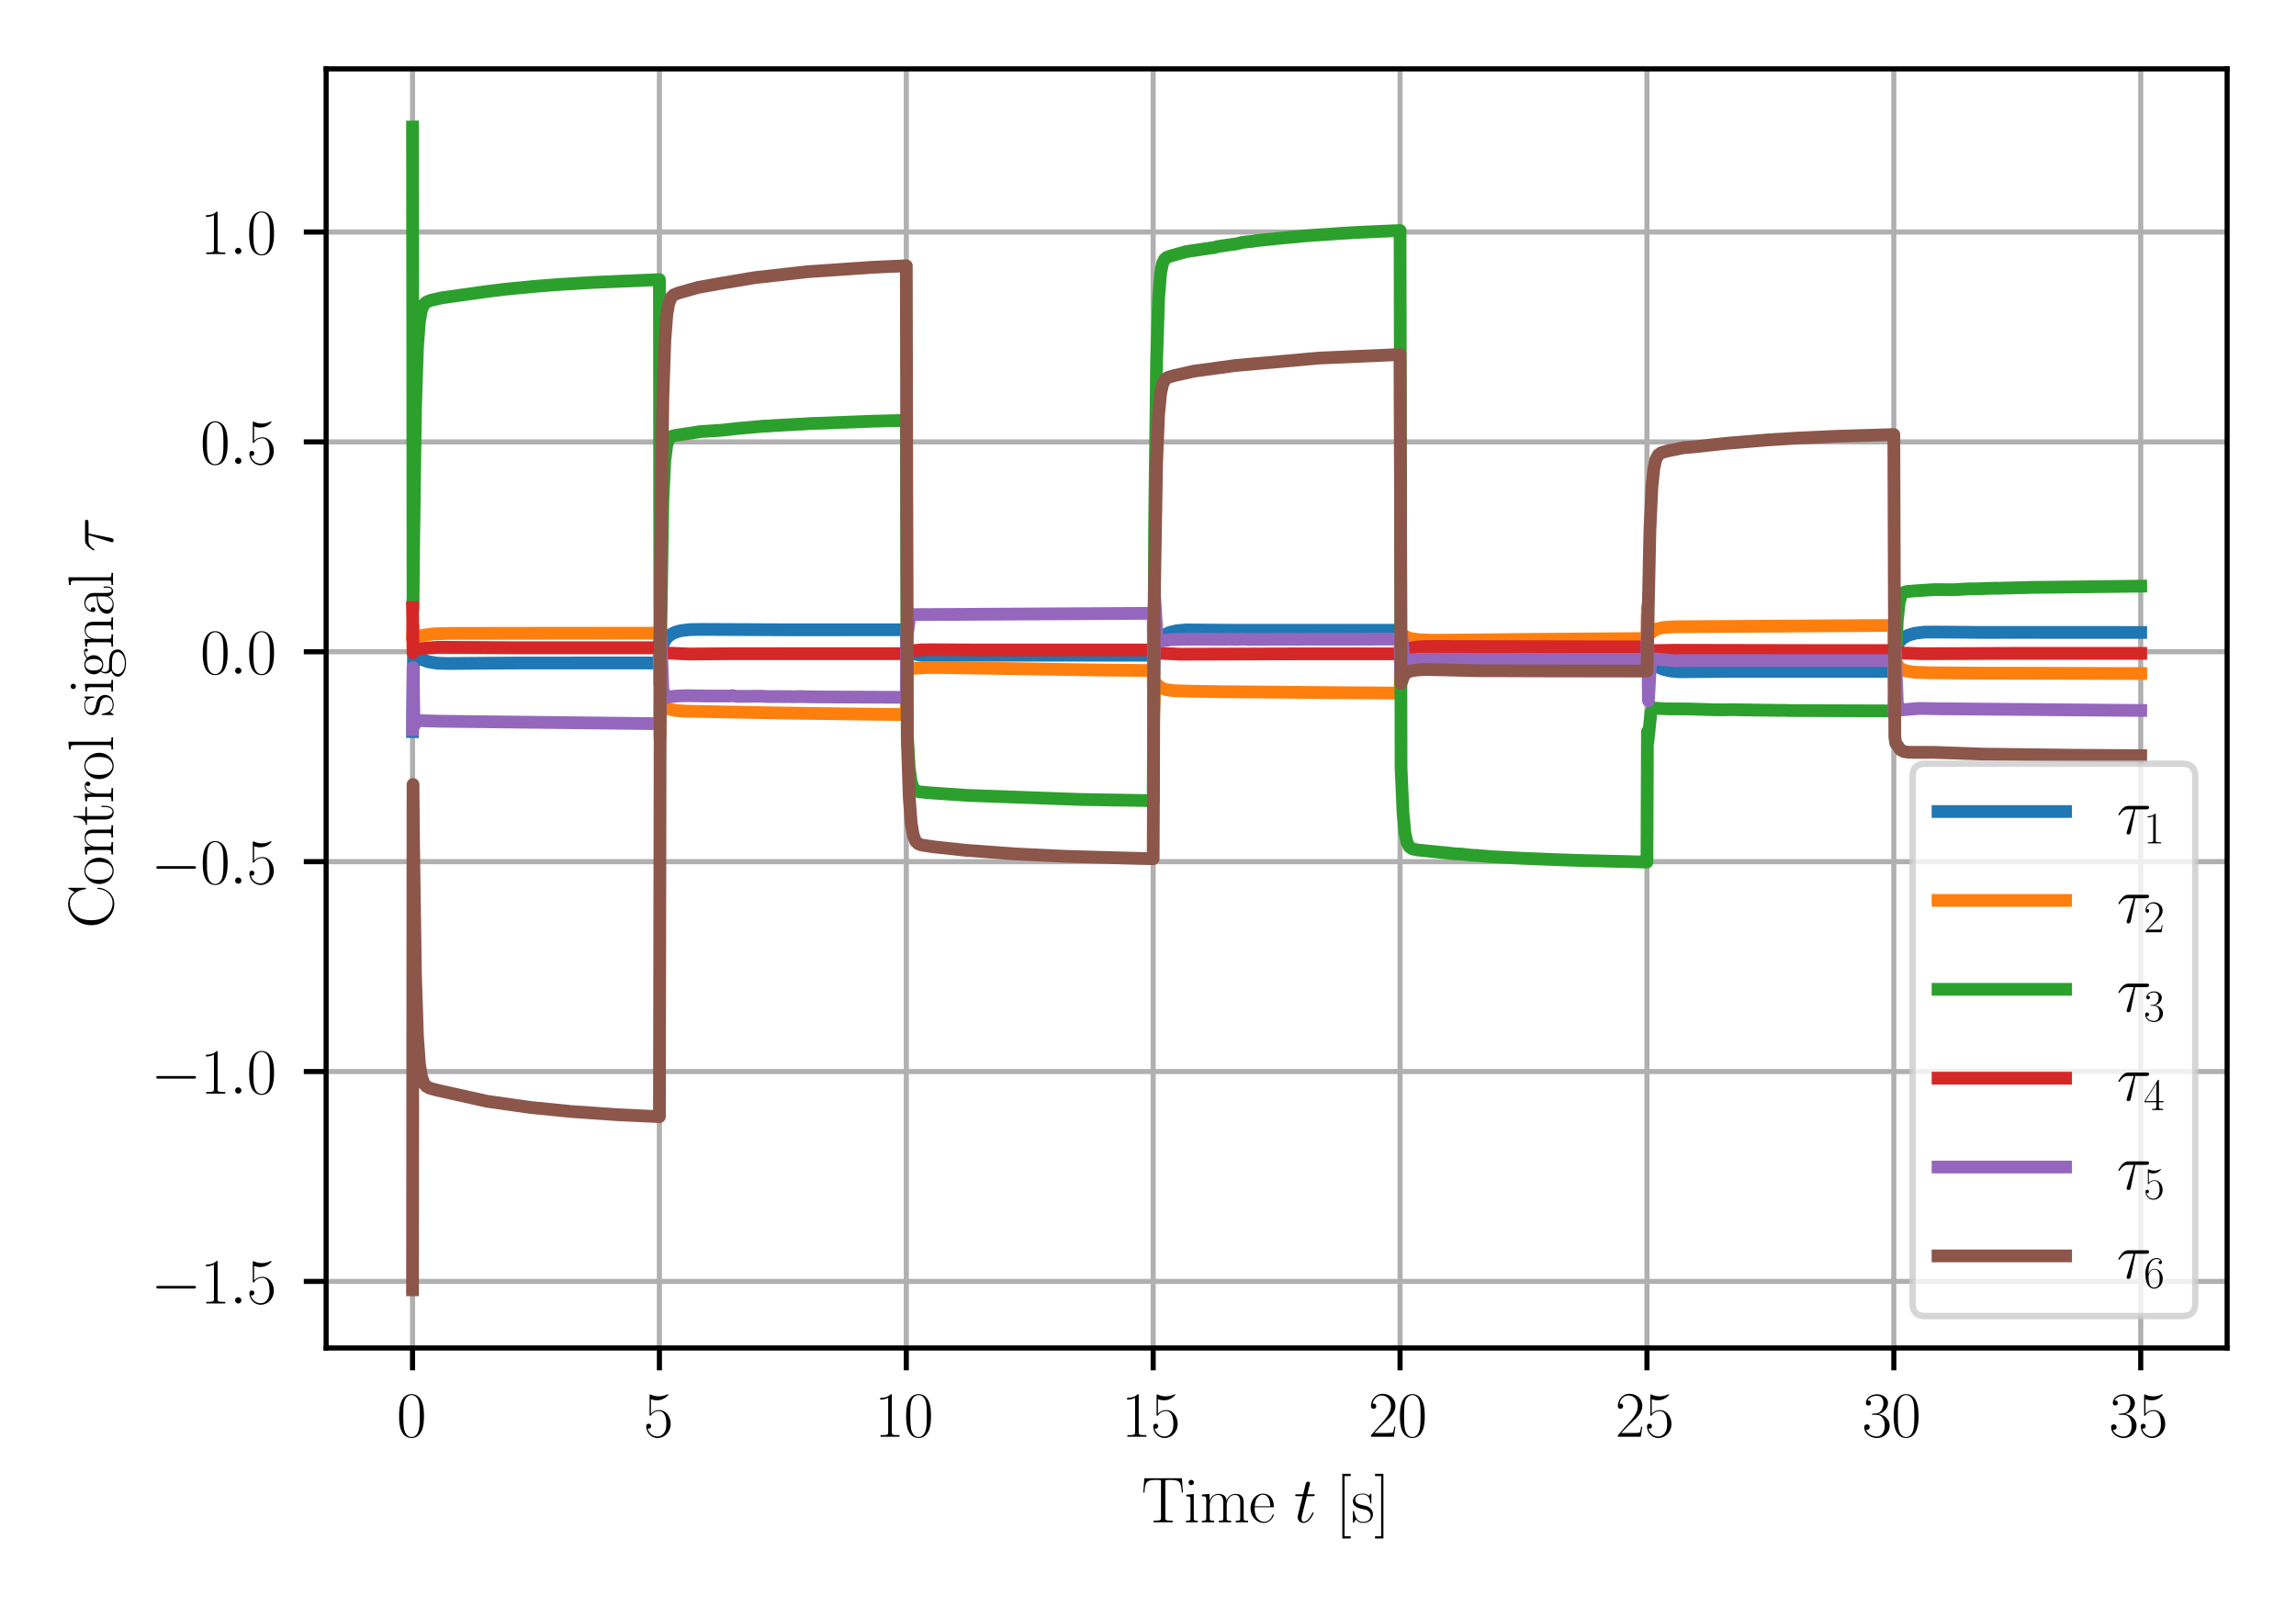 <?xml version="1.0" encoding="utf-8" standalone="no"?>
<!DOCTYPE svg PUBLIC "-//W3C//DTD SVG 1.1//EN"
  "http://www.w3.org/Graphics/SVG/1.1/DTD/svg11.dtd">
<svg xmlns:xlink="http://www.w3.org/1999/xlink" width="360pt" height="252pt" viewBox="0 0 360 252" xmlns="http://www.w3.org/2000/svg" version="1.1">
 <defs>
  <style type="text/css">*{stroke-linejoin: round; stroke-linecap: butt}</style>
 </defs>
 <g id="figure_1">
  <g id="patch_1">
   <path d="M 0 252 
L 360 252 
L 360 0 
L 0 0 
z
" style="fill: #ffffff"/>
  </g>
  <g id="axes_1">
   <g id="patch_2">
    <path d="M 51.134 211.382 
L 349.2 211.382 
L 349.2 10.8 
L 51.134 10.8 
z
" style="fill: #ffffff"/>
   </g>
   <g id="matplotlib.axis_1">
    <g id="xtick_1">
     <g id="line2d_1">
      <path d="M 64.683 211.382 
L 64.683 10.8 
" clip-path="url(#p13c9708935)" style="fill: none; stroke: #b0b0b0; stroke-width: 0.8; stroke-linecap: square"/>
     </g>
     <g id="line2d_2">
      <defs>
       <path id="m8f47008f80" d="M 0 0 
L 0 3.5 
" style="stroke: #000000; stroke-width: 0.8"/>
      </defs>
      <g>
       <use xlink:href="#m8f47008f80" x="64.683" y="211.382" style="stroke: #000000; stroke-width: 0.8"/>
      </g>
     </g>
     <g id="text_1">
      <!-- $\mathdefault{0}$ -->
      <g transform="translate(62.192 225.3) scale(0.1 -0.1)">
       <defs>
        <path id="CMR17-30" d="M 2688 2025 
C 2688 2416 2682 3080 2413 3591 
C 2176 4039 1798 4198 1466 4198 
C 1158 4198 768 4058 525 3597 
C 269 3118 243 2524 243 2025 
C 243 1661 250 1106 448 619 
C 723 -39 1216 -128 1466 -128 
C 1760 -128 2208 -7 2470 600 
C 2662 1042 2688 1559 2688 2025 
z
M 1466 -26 
C 1056 -26 813 325 723 812 
C 653 1188 653 1738 653 2096 
C 653 2588 653 2997 736 3387 
C 858 3929 1216 4096 1466 4096 
C 1728 4096 2067 3923 2189 3400 
C 2272 3036 2278 2607 2278 2096 
C 2278 1680 2278 1169 2202 792 
C 2067 95 1690 -26 1466 -26 
z
" transform="scale(0.016)"/>
       </defs>
       <use xlink:href="#CMR17-30" transform="scale(0.996)"/>
      </g>
     </g>
    </g>
    <g id="xtick_2">
     <g id="line2d_3">
      <path d="M 103.393 211.382 
L 103.393 10.8 
" clip-path="url(#p13c9708935)" style="fill: none; stroke: #b0b0b0; stroke-width: 0.8; stroke-linecap: square"/>
     </g>
     <g id="line2d_4">
      <g>
       <use xlink:href="#m8f47008f80" x="103.393" y="211.382" style="stroke: #000000; stroke-width: 0.8"/>
      </g>
     </g>
     <g id="text_2">
      <!-- $\mathdefault{5}$ -->
      <g transform="translate(100.902 225.3) scale(0.1 -0.1)">
       <defs>
        <path id="CMR17-35" d="M 730 3692 
C 794 3666 1056 3584 1325 3584 
C 1920 3584 2246 3911 2432 4100 
C 2432 4157 2432 4192 2394 4192 
C 2387 4192 2374 4192 2323 4163 
C 2099 4058 1837 3973 1517 3973 
C 1325 3973 1037 3999 723 4139 
C 653 4171 640 4171 634 4171 
C 602 4171 595 4164 595 4037 
L 595 2203 
C 595 2089 595 2057 659 2057 
C 691 2057 704 2070 736 2114 
C 941 2401 1222 2522 1542 2522 
C 1766 2522 2246 2382 2246 1289 
C 2246 1085 2246 715 2054 421 
C 1894 159 1645 25 1370 25 
C 947 25 518 320 403 814 
C 429 807 480 795 506 795 
C 589 795 749 840 749 1038 
C 749 1210 627 1280 506 1280 
C 358 1280 262 1190 262 1011 
C 262 454 704 -128 1382 -128 
C 2042 -128 2669 440 2669 1264 
C 2669 2030 2170 2624 1549 2624 
C 1222 2624 947 2503 730 2274 
L 730 3692 
z
" transform="scale(0.016)"/>
       </defs>
       <use xlink:href="#CMR17-35" transform="scale(0.996)"/>
      </g>
     </g>
    </g>
    <g id="xtick_3">
     <g id="line2d_5">
      <path d="M 142.103 211.382 
L 142.103 10.8 
" clip-path="url(#p13c9708935)" style="fill: none; stroke: #b0b0b0; stroke-width: 0.8; stroke-linecap: square"/>
     </g>
     <g id="line2d_6">
      <g>
       <use xlink:href="#m8f47008f80" x="142.103" y="211.382" style="stroke: #000000; stroke-width: 0.8"/>
      </g>
     </g>
     <g id="text_3">
      <!-- $\mathdefault{10}$ -->
      <g transform="translate(137.121 225.3) scale(0.1 -0.1)">
       <defs>
        <path id="CMR17-31" d="M 1702 4058 
C 1702 4192 1696 4192 1606 4192 
C 1357 3916 979 3827 621 3827 
C 602 3827 570 3827 563 3808 
C 557 3795 557 3782 557 3648 
C 755 3648 1088 3686 1344 3839 
L 1344 461 
C 1344 236 1331 160 781 160 
L 589 160 
L 589 0 
C 896 0 1216 0 1523 0 
C 1830 0 2150 0 2458 0 
L 2458 160 
L 2266 160 
C 1715 160 1702 230 1702 458 
L 1702 4058 
z
" transform="scale(0.016)"/>
       </defs>
       <use xlink:href="#CMR17-31" transform="scale(0.996)"/>
       <use xlink:href="#CMR17-30" transform="translate(45.69 0) scale(0.996)"/>
      </g>
     </g>
    </g>
    <g id="xtick_4">
     <g id="line2d_7">
      <path d="M 180.812 211.382 
L 180.812 10.8 
" clip-path="url(#p13c9708935)" style="fill: none; stroke: #b0b0b0; stroke-width: 0.8; stroke-linecap: square"/>
     </g>
     <g id="line2d_8">
      <g>
       <use xlink:href="#m8f47008f80" x="180.812" y="211.382" style="stroke: #000000; stroke-width: 0.8"/>
      </g>
     </g>
     <g id="text_4">
      <!-- $\mathdefault{15}$ -->
      <g transform="translate(175.831 225.3) scale(0.1 -0.1)">
       <use xlink:href="#CMR17-31" transform="scale(0.996)"/>
       <use xlink:href="#CMR17-35" transform="translate(45.69 0) scale(0.996)"/>
      </g>
     </g>
    </g>
    <g id="xtick_5">
     <g id="line2d_9">
      <path d="M 219.522 211.382 
L 219.522 10.8 
" clip-path="url(#p13c9708935)" style="fill: none; stroke: #b0b0b0; stroke-width: 0.8; stroke-linecap: square"/>
     </g>
     <g id="line2d_10">
      <g>
       <use xlink:href="#m8f47008f80" x="219.522" y="211.382" style="stroke: #000000; stroke-width: 0.8"/>
      </g>
     </g>
     <g id="text_5">
      <!-- $\mathdefault{20}$ -->
      <g transform="translate(214.541 225.3) scale(0.1 -0.1)">
       <defs>
        <path id="CMR17-32" d="M 2669 989 
L 2554 989 
C 2490 536 2438 459 2413 420 
C 2381 369 1920 369 1830 369 
L 602 369 
C 832 619 1280 1072 1824 1597 
C 2214 1967 2669 2402 2669 3035 
C 2669 3790 2067 4224 1395 4224 
C 691 4224 262 3604 262 3030 
C 262 2780 448 2748 525 2748 
C 589 2748 781 2787 781 3010 
C 781 3207 614 3264 525 3264 
C 486 3264 448 3258 422 3245 
C 544 3790 915 4058 1306 4058 
C 1862 4058 2227 3617 2227 3035 
C 2227 2479 1901 2000 1536 1584 
L 262 146 
L 262 0 
L 2515 0 
L 2669 989 
z
" transform="scale(0.016)"/>
       </defs>
       <use xlink:href="#CMR17-32" transform="scale(0.996)"/>
       <use xlink:href="#CMR17-30" transform="translate(45.69 0) scale(0.996)"/>
      </g>
     </g>
    </g>
    <g id="xtick_6">
     <g id="line2d_11">
      <path d="M 258.232 211.382 
L 258.232 10.8 
" clip-path="url(#p13c9708935)" style="fill: none; stroke: #b0b0b0; stroke-width: 0.8; stroke-linecap: square"/>
     </g>
     <g id="line2d_12">
      <g>
       <use xlink:href="#m8f47008f80" x="258.232" y="211.382" style="stroke: #000000; stroke-width: 0.8"/>
      </g>
     </g>
     <g id="text_6">
      <!-- $\mathdefault{25}$ -->
      <g transform="translate(253.251 225.3) scale(0.1 -0.1)">
       <use xlink:href="#CMR17-32" transform="scale(0.996)"/>
       <use xlink:href="#CMR17-35" transform="translate(45.69 0) scale(0.996)"/>
      </g>
     </g>
    </g>
    <g id="xtick_7">
     <g id="line2d_13">
      <path d="M 296.942 211.382 
L 296.942 10.8 
" clip-path="url(#p13c9708935)" style="fill: none; stroke: #b0b0b0; stroke-width: 0.8; stroke-linecap: square"/>
     </g>
     <g id="line2d_14">
      <g>
       <use xlink:href="#m8f47008f80" x="296.942" y="211.382" style="stroke: #000000; stroke-width: 0.8"/>
      </g>
     </g>
     <g id="text_7">
      <!-- $\mathdefault{30}$ -->
      <g transform="translate(291.96 225.3) scale(0.1 -0.1)">
       <defs>
        <path id="CMR17-33" d="M 1414 2157 
C 1984 2157 2234 1662 2234 1090 
C 2234 320 1824 25 1453 25 
C 1114 25 563 194 390 693 
C 422 680 454 680 486 680 
C 640 680 755 782 755 948 
C 755 1133 614 1216 486 1216 
C 378 1216 211 1165 211 926 
C 211 335 787 -128 1466 -128 
C 2176 -128 2720 430 2720 1085 
C 2720 1707 2208 2157 1600 2227 
C 2086 2328 2554 2756 2554 3329 
C 2554 3820 2048 4179 1472 4179 
C 890 4179 378 3829 378 3329 
C 378 3110 544 3072 627 3072 
C 762 3072 877 3155 877 3321 
C 877 3486 762 3569 627 3569 
C 602 3569 570 3569 544 3557 
C 730 3959 1235 4032 1459 4032 
C 1683 4032 2106 3925 2106 3320 
C 2106 3143 2080 2828 1862 2550 
C 1670 2304 1453 2304 1242 2284 
C 1210 2284 1062 2269 1037 2269 
C 992 2263 966 2257 966 2208 
C 966 2163 973 2157 1101 2157 
L 1414 2157 
z
" transform="scale(0.016)"/>
       </defs>
       <use xlink:href="#CMR17-33" transform="scale(0.996)"/>
       <use xlink:href="#CMR17-30" transform="translate(45.69 0) scale(0.996)"/>
      </g>
     </g>
    </g>
    <g id="xtick_8">
     <g id="line2d_15">
      <path d="M 335.652 211.382 
L 335.652 10.8 
" clip-path="url(#p13c9708935)" style="fill: none; stroke: #b0b0b0; stroke-width: 0.8; stroke-linecap: square"/>
     </g>
     <g id="line2d_16">
      <g>
       <use xlink:href="#m8f47008f80" x="335.652" y="211.382" style="stroke: #000000; stroke-width: 0.8"/>
      </g>
     </g>
     <g id="text_8">
      <!-- $\mathdefault{35}$ -->
      <g transform="translate(330.67 225.3) scale(0.1 -0.1)">
       <use xlink:href="#CMR17-33" transform="scale(0.996)"/>
       <use xlink:href="#CMR17-35" transform="translate(45.69 0) scale(0.996)"/>
      </g>
     </g>
    </g>
    <g id="text_9">
     <!-- Time $t$ [s] -->
     <g transform="translate(178.969 238.709) scale(0.1 -0.1)">
      <defs>
       <path id="CMR17-54" d="M 3981 4326 
L 288 4326 
L 179 2918 
L 294 2918 
C 378 3976 467 4160 1453 4160 
C 1568 4160 1754 4160 1805 4154 
C 1926 4135 1926 4058 1926 3912 
L 1926 459 
C 1926 230 1907 160 1376 160 
L 1197 160 
L 1197 0 
C 1504 0 1824 0 2138 0 
C 2451 0 2771 0 3078 0 
L 3078 160 
L 2899 160 
C 2368 160 2349 230 2349 459 
L 2349 3912 
C 2349 4052 2349 4129 2464 4154 
C 2515 4160 2701 4160 2816 4160 
C 3795 4160 3891 3976 3974 2918 
L 4090 2918 
L 3981 4326 
z
" transform="scale(0.016)"/>
       <path id="CMR17-69" d="M 992 3909 
C 992 4049 877 4170 730 4170 
C 589 4170 467 4056 467 3909 
C 467 3769 582 3648 730 3648 
C 870 3648 992 3763 992 3909 
z
M 243 2706 
L 243 2541 
C 602 2541 653 2502 653 2197 
L 653 427 
C 653 184 627 153 218 153 
L 218 -13 
C 371 0 646 0 806 0 
C 960 0 1222 0 1370 -13 
L 1370 153 
C 992 153 979 191 979 420 
L 979 2776 
L 243 2706 
z
" transform="scale(0.016)"/>
       <path id="CMR17-6d" d="M 4326 1933 
C 4326 2252 4269 2790 3507 2790 
C 3072 2790 2771 2496 2656 2151 
L 2650 2151 
C 2573 2676 2195 2790 1837 2790 
C 1331 2790 1069 2400 973 2144 
L 966 2144 
L 966 2790 
L 211 2720 
L 211 2554 
C 589 2554 646 2515 646 2208 
L 646 428 
C 646 184 621 153 211 153 
L 211 -13 
C 365 0 646 0 813 0 
C 979 0 1267 0 1421 -13 
L 1421 153 
C 1011 153 986 178 986 428 
L 986 1658 
C 986 2247 1344 2688 1792 2688 
C 2266 2688 2317 2266 2317 1958 
L 2317 428 
C 2317 184 2291 153 1882 153 
L 1882 -13 
C 2035 0 2317 0 2483 0 
C 2650 0 2938 0 3091 -13 
L 3091 153 
C 2682 153 2656 178 2656 428 
L 2656 1658 
C 2656 2247 3014 2688 3462 2688 
C 3936 2688 3987 2266 3987 1958 
L 3987 428 
C 3987 184 3962 153 3552 153 
L 3552 -13 
C 3706 0 3987 0 4154 0 
C 4320 0 4608 0 4762 -13 
L 4762 153 
C 4352 153 4326 178 4326 428 
L 4326 1933 
z
" transform="scale(0.016)"/>
       <path id="CMR17-65" d="M 2438 1472 
C 2464 1498 2464 1511 2464 1576 
C 2464 2238 2118 2816 1389 2816 
C 710 2816 173 2169 173 1383 
C 173 551 781 -64 1459 -64 
C 2176 -64 2458 607 2458 740 
C 2458 784 2419 784 2406 784 
C 2362 784 2355 771 2330 696 
C 2189 265 1837 51 1504 51 
C 1229 51 954 203 781 480 
C 582 803 582 1176 582 1472 
L 2438 1472 
z
M 589 1568 
C 634 2505 1126 2714 1382 2714 
C 1818 2714 2112 2297 2118 1568 
L 589 1568 
z
" transform="scale(0.016)"/>
       <path id="CMMI12-74" d="M 1286 2566 
L 1875 2566 
C 1997 2566 2061 2566 2061 2681 
C 2061 2752 2022 2752 1894 2752 
L 1331 2752 
L 1568 3692 
C 1594 3781 1594 3794 1594 3840 
C 1594 3943 1510 4000 1427 4000 
C 1376 4000 1229 3981 1178 3775 
L 928 2752 
L 326 2752 
C 198 2752 141 2752 141 2630 
C 141 2566 186 2566 307 2566 
L 877 2566 
L 454 881 
C 403 658 384 594 384 511 
C 384 211 595 -64 954 -64 
C 1600 -64 1946 868 1946 912 
C 1946 951 1920 970 1882 970 
C 1869 970 1843 970 1830 944 
C 1824 938 1818 931 1773 829 
C 1638 511 1344 64 973 64 
C 781 64 768 224 768 364 
C 768 370 768 492 787 568 
L 1286 2566 
z
" transform="scale(0.016)"/>
       <path id="CMR17-5b" d="M 1504 -1600 
L 1504 -1377 
L 902 -1377 
L 902 4544 
L 1504 4544 
L 1504 4767 
L 678 4767 
L 678 -1600 
L 1504 -1600 
z
" transform="scale(0.016)"/>
       <path id="CMR17-73" d="M 1978 2697 
C 1978 2813 1971 2819 1933 2819 
C 1907 2819 1901 2813 1824 2717 
C 1805 2691 1747 2626 1728 2601 
C 1523 2819 1235 2819 1126 2819 
C 416 2819 160 2447 160 2076 
C 160 1498 813 1365 998 1325 
C 1402 1243 1542 1217 1677 1101 
C 1760 1025 1901 884 1901 654 
C 1901 384 1747 38 1158 38 
C 602 38 403 460 288 1021 
C 269 1110 269 1117 218 1117 
C 166 1117 160 1110 160 983 
L 160 63 
C 160 -51 166 -58 205 -58 
C 237 -58 243 -51 275 0 
C 314 57 410 211 448 276 
C 576 103 800 -64 1158 -64 
C 1792 -64 2131 283 2131 784 
C 2131 1112 1958 1285 1875 1362 
C 1683 1561 1459 1606 1190 1657 
C 838 1735 390 1825 390 2217 
C 390 2383 480 2737 1126 2737 
C 1811 2737 1850 2094 1862 1888 
C 1869 1856 1901 1849 1920 1849 
C 1978 1849 1978 1869 1978 1978 
L 1978 2697 
z
" transform="scale(0.016)"/>
       <path id="CMR17-5d" d="M 915 4767 
L 90 4767 
L 90 4544 
L 691 4544 
L 691 -1377 
L 90 -1377 
L 90 -1600 
L 915 -1600 
L 915 4767 
z
" transform="scale(0.016)"/>
      </defs>
      <use xlink:href="#CMR17-54" transform="scale(0.996)"/>
      <use xlink:href="#CMR17-69" transform="translate(66.51 0) scale(0.996)"/>
      <use xlink:href="#CMR17-6d" transform="translate(91.381 0) scale(0.996)"/>
      <use xlink:href="#CMR17-65" transform="translate(168.301 0) scale(0.996)"/>
      <use xlink:href="#CMMI12-74" transform="translate(238.862 0) scale(0.996)"/>
      <use xlink:href="#CMR17-5b" transform="translate(304.164 0) scale(0.996)"/>
      <use xlink:href="#CMR17-73" transform="translate(329.036 0) scale(0.996)"/>
      <use xlink:href="#CMR17-5d" transform="translate(364.837 0) scale(0.996)"/>
     </g>
    </g>
   </g>
   <g id="matplotlib.axis_2">
    <g id="ytick_1">
     <g id="line2d_17">
      <path d="M 51.134 200.944 
L 349.2 200.944 
" clip-path="url(#p13c9708935)" style="fill: none; stroke: #b0b0b0; stroke-width: 0.8; stroke-linecap: square"/>
     </g>
     <g id="line2d_18">
      <defs>
       <path id="m3a9c66cbcb" d="M 0 0 
L -3.5 0 
" style="stroke: #000000; stroke-width: 0.8"/>
      </defs>
      <g>
       <use xlink:href="#m3a9c66cbcb" x="51.134" y="200.944" style="stroke: #000000; stroke-width: 0.8"/>
      </g>
     </g>
     <g id="text_10">
      <!-- $\mathdefault{−1.5}$ -->
      <g transform="translate(23.656 204.404) scale(0.1 -0.1)">
       <defs>
        <path id="CMSY10-0" d="M 4218 1472 
C 4326 1472 4442 1472 4442 1600 
C 4442 1728 4326 1728 4218 1728 
L 755 1728 
C 646 1728 531 1728 531 1600 
C 531 1472 646 1472 755 1472 
L 4218 1472 
z
" transform="scale(0.016)"/>
        <path id="CMMI12-3a" d="M 1178 307 
C 1178 492 1024 619 870 619 
C 685 619 557 466 557 313 
C 557 128 710 0 864 0 
C 1050 0 1178 153 1178 307 
z
" transform="scale(0.016)"/>
       </defs>
       <use xlink:href="#CMSY10-0" transform="scale(0.996)"/>
       <use xlink:href="#CMR17-31" transform="translate(77.487 0) scale(0.996)"/>
       <use xlink:href="#CMMI12-3a" transform="translate(123.178 0) scale(0.996)"/>
       <use xlink:href="#CMR17-35" transform="translate(150.275 0) scale(0.996)"/>
      </g>
     </g>
    </g>
    <g id="ytick_2">
     <g id="line2d_19">
      <path d="M 51.134 168.032 
L 349.2 168.032 
" clip-path="url(#p13c9708935)" style="fill: none; stroke: #b0b0b0; stroke-width: 0.8; stroke-linecap: square"/>
     </g>
     <g id="line2d_20">
      <g>
       <use xlink:href="#m3a9c66cbcb" x="51.134" y="168.032" style="stroke: #000000; stroke-width: 0.8"/>
      </g>
     </g>
     <g id="text_11">
      <!-- $\mathdefault{−1.0}$ -->
      <g transform="translate(23.656 171.492) scale(0.1 -0.1)">
       <use xlink:href="#CMSY10-0" transform="scale(0.996)"/>
       <use xlink:href="#CMR17-31" transform="translate(77.487 0) scale(0.996)"/>
       <use xlink:href="#CMMI12-3a" transform="translate(123.178 0) scale(0.996)"/>
       <use xlink:href="#CMR17-30" transform="translate(150.275 0) scale(0.996)"/>
      </g>
     </g>
    </g>
    <g id="ytick_3">
     <g id="line2d_21">
      <path d="M 51.134 135.12 
L 349.2 135.12 
" clip-path="url(#p13c9708935)" style="fill: none; stroke: #b0b0b0; stroke-width: 0.8; stroke-linecap: square"/>
     </g>
     <g id="line2d_22">
      <g>
       <use xlink:href="#m3a9c66cbcb" x="51.134" y="135.12" style="stroke: #000000; stroke-width: 0.8"/>
      </g>
     </g>
     <g id="text_12">
      <!-- $\mathdefault{−0.5}$ -->
      <g transform="translate(23.656 138.579) scale(0.1 -0.1)">
       <use xlink:href="#CMSY10-0" transform="scale(0.996)"/>
       <use xlink:href="#CMR17-30" transform="translate(77.487 0) scale(0.996)"/>
       <use xlink:href="#CMMI12-3a" transform="translate(123.178 0) scale(0.996)"/>
       <use xlink:href="#CMR17-35" transform="translate(150.275 0) scale(0.996)"/>
      </g>
     </g>
    </g>
    <g id="ytick_4">
     <g id="line2d_23">
      <path d="M 51.134 102.208 
L 349.2 102.208 
" clip-path="url(#p13c9708935)" style="fill: none; stroke: #b0b0b0; stroke-width: 0.8; stroke-linecap: square"/>
     </g>
     <g id="line2d_24">
      <g>
       <use xlink:href="#m3a9c66cbcb" x="51.134" y="102.208" style="stroke: #000000; stroke-width: 0.8"/>
      </g>
     </g>
     <g id="text_13">
      <!-- $\mathdefault{0.0}$ -->
      <g transform="translate(31.404 105.667) scale(0.1 -0.1)">
       <use xlink:href="#CMR17-30" transform="scale(0.996)"/>
       <use xlink:href="#CMMI12-3a" transform="translate(45.69 0) scale(0.996)"/>
       <use xlink:href="#CMR17-30" transform="translate(72.788 0) scale(0.996)"/>
      </g>
     </g>
    </g>
    <g id="ytick_5">
     <g id="line2d_25">
      <path d="M 51.134 69.296 
L 349.2 69.296 
" clip-path="url(#p13c9708935)" style="fill: none; stroke: #b0b0b0; stroke-width: 0.8; stroke-linecap: square"/>
     </g>
     <g id="line2d_26">
      <g>
       <use xlink:href="#m3a9c66cbcb" x="51.134" y="69.296" style="stroke: #000000; stroke-width: 0.8"/>
      </g>
     </g>
     <g id="text_14">
      <!-- $\mathdefault{0.5}$ -->
      <g transform="translate(31.404 72.755) scale(0.1 -0.1)">
       <use xlink:href="#CMR17-30" transform="scale(0.996)"/>
       <use xlink:href="#CMMI12-3a" transform="translate(45.69 0) scale(0.996)"/>
       <use xlink:href="#CMR17-35" transform="translate(72.788 0) scale(0.996)"/>
      </g>
     </g>
    </g>
    <g id="ytick_6">
     <g id="line2d_27">
      <path d="M 51.134 36.384 
L 349.2 36.384 
" clip-path="url(#p13c9708935)" style="fill: none; stroke: #b0b0b0; stroke-width: 0.8; stroke-linecap: square"/>
     </g>
     <g id="line2d_28">
      <g>
       <use xlink:href="#m3a9c66cbcb" x="51.134" y="36.384" style="stroke: #000000; stroke-width: 0.8"/>
      </g>
     </g>
     <g id="text_15">
      <!-- $\mathdefault{1.0}$ -->
      <g transform="translate(31.404 39.843) scale(0.1 -0.1)">
       <use xlink:href="#CMR17-31" transform="scale(0.996)"/>
       <use xlink:href="#CMMI12-3a" transform="translate(45.69 0) scale(0.996)"/>
       <use xlink:href="#CMR17-30" transform="translate(72.788 0) scale(0.996)"/>
      </g>
     </g>
    </g>
    <g id="text_16">
     <!-- Control signal $\tau$ -->
     <g transform="translate(17.718 145.55) rotate(-90) scale(0.1 -0.1)">
      <defs>
       <path id="CMR17-43" d="M 3974 4289 
C 3974 4403 3968 4410 3930 4410 
C 3904 4410 3898 4403 3853 4327 
L 3571 3792 
C 3258 4187 2874 4416 2381 4416 
C 1286 4416 294 3456 294 2148 
C 294 826 1286 -128 2387 -128 
C 3366 -128 3974 730 3974 1461 
C 3974 1524 3974 1550 3917 1550 
C 3866 1550 3866 1531 3859 1474 
C 3808 585 3168 38 2477 38 
C 1824 38 781 495 781 2147 
C 781 3805 1843 4250 2464 4250 
C 3187 4250 3712 3628 3834 2745 
C 3846 2668 3846 2655 3904 2655 
C 3974 2655 3974 2668 3974 2783 
L 3974 4289 
z
" transform="scale(0.016)"/>
       <path id="CMR17-6f" d="M 2758 1356 
C 2758 2176 2163 2816 1466 2816 
C 768 2816 173 2176 173 1356 
C 173 551 768 -64 1466 -64 
C 2163 -64 2758 551 2758 1356 
z
M 1466 51 
C 1165 51 909 230 762 480 
C 602 767 582 1126 582 1408 
C 582 1677 595 2010 762 2298 
C 890 2509 1139 2714 1466 2714 
C 1754 2714 1997 2554 2150 2330 
C 2349 2029 2349 1607 2349 1408 
C 2349 1158 2336 775 2163 467 
C 1984 173 1709 51 1466 51 
z
" transform="scale(0.016)"/>
       <path id="CMR17-6e" d="M 2656 1933 
C 2656 2259 2592 2790 1837 2790 
C 1331 2790 1069 2400 973 2144 
L 966 2144 
L 966 2790 
L 211 2720 
L 211 2554 
C 589 2554 646 2515 646 2208 
L 646 428 
C 646 184 621 153 211 153 
L 211 -13 
C 365 0 646 0 813 0 
C 979 0 1267 0 1421 -13 
L 1421 153 
C 1011 153 986 178 986 428 
L 986 1658 
C 986 2247 1344 2688 1792 2688 
C 2266 2688 2317 2266 2317 1958 
L 2317 428 
C 2317 184 2291 153 1882 153 
L 1882 -13 
C 2035 0 2317 0 2483 0 
C 2650 0 2938 0 3091 -13 
L 3091 153 
C 2682 153 2656 178 2656 428 
L 2656 1933 
z
" transform="scale(0.016)"/>
       <path id="CMR17-74" d="M 966 2560 
L 1862 2560 
L 1862 2725 
L 966 2725 
L 966 3904 
L 851 3904 
C 838 3245 614 2668 70 2668 
L 70 2560 
L 627 2560 
L 627 771 
C 627 650 627 -64 1370 -64 
C 1747 -64 1965 306 1965 777 
L 1965 1140 
L 1850 1140 
L 1850 783 
C 1850 344 1677 51 1408 51 
C 1222 51 966 178 966 758 
L 966 2560 
z
" transform="scale(0.016)"/>
       <path id="CMR17-72" d="M 960 1497 
C 960 2112 1222 2688 1702 2688 
C 1747 2688 1792 2682 1837 2662 
C 1837 2662 1696 2617 1696 2452 
C 1696 2298 1818 2234 1914 2234 
C 1990 2234 2131 2279 2131 2458 
C 2131 2663 1926 2790 1709 2790 
C 1222 2790 1011 2317 947 2093 
L 941 2093 
L 941 2790 
L 198 2720 
L 198 2554 
C 576 2554 634 2515 634 2208 
L 634 428 
C 634 184 608 153 198 153 
L 198 -13 
C 352 0 646 0 813 0 
C 998 0 1325 0 1498 -13 
L 1498 153 
C 1037 153 960 153 960 440 
L 960 1497 
z
" transform="scale(0.016)"/>
       <path id="CMR17-6c" d="M 979 4396 
L 218 4326 
L 218 4160 
C 595 4160 653 4122 653 3817 
L 653 426 
C 653 184 627 153 218 153 
L 218 -13 
C 371 0 653 0 813 0 
C 979 0 1261 0 1414 -13 
L 1414 153 
C 1005 153 979 178 979 426 
L 979 4396 
z
" transform="scale(0.016)"/>
       <path id="CMR17-67" d="M 710 1164 
C 832 1068 1043 960 1299 960 
C 1805 960 2240 1357 2240 1888 
C 2240 2054 2189 2310 1997 2509 
C 2176 2692 2438 2752 2586 2752 
C 2611 2752 2650 2752 2682 2734 
C 2656 2728 2598 2703 2598 2605 
C 2598 2527 2656 2471 2739 2471 
C 2835 2471 2886 2533 2886 2614 
C 2886 2731 2790 2854 2586 2854 
C 2330 2854 2106 2738 1926 2580 
C 1734 2753 1504 2816 1299 2816 
C 794 2816 358 2419 358 1888 
C 358 1522 570 1292 634 1228 
C 442 1004 442 743 442 711 
C 442 545 506 302 723 168 
C 390 85 128 -169 128 -486 
C 128 -943 736 -1280 1466 -1280 
C 2170 -1280 2803 -956 2803 -479 
C 2803 384 1856 384 1363 384 
C 1216 384 954 384 922 391 
C 723 423 589 602 589 826 
C 589 883 589 1024 710 1164 
z
M 1299 1068 
C 736 1068 736 1760 736 1889 
C 736 2016 736 2708 1299 2708 
C 1862 2708 1862 2016 1862 1889 
C 1862 1760 1862 1068 1299 1068 
z
M 1466 -1171 
C 826 -1171 384 -835 384 -486 
C 384 -289 493 -105 634 -4 
C 794 104 858 104 1293 104 
C 1818 104 2547 104 2547 -486 
C 2547 -835 2106 -1171 1466 -1171 
z
" transform="scale(0.016)"/>
       <path id="CMR17-61" d="M 2304 1653 
C 2304 2072 2304 2294 2035 2543 
C 1798 2752 1523 2816 1306 2816 
C 800 2816 435 2407 435 1971 
C 435 1728 627 1728 666 1728 
C 749 1728 896 1778 896 1954 
C 896 2112 774 2181 666 2181 
C 640 2181 608 2174 589 2168 
C 723 2592 1069 2714 1293 2714 
C 1613 2714 1965 2429 1965 1885 
L 1965 1600 
C 1587 1600 1133 1549 774 1357 
C 371 1133 256 813 256 570 
C 256 77 832 -64 1171 -64 
C 1523 -64 1850 139 1990 511 
C 2003 233 2182 -18 2464 -18 
C 2598 -18 2938 70 2938 567 
L 2938 920 
L 2822 920 
L 2822 562 
C 2822 178 2650 128 2566 128 
C 2304 128 2304 458 2304 738 
L 2304 1653 
z
M 1965 870 
C 1965 317 1568 38 1216 38 
C 896 38 646 275 646 570 
C 646 761 730 1100 1101 1305 
C 1408 1478 1760 1504 1965 1504 
L 1965 870 
z
" transform="scale(0.016)"/>
       <path id="CMMI12-1c" d="M 1837 2408 
L 2899 2408 
C 2982 2408 3194 2408 3194 2612 
C 3194 2752 3072 2752 2957 2752 
L 1197 2752 
C 1050 2752 832 2752 538 2440 
C 371 2255 166 1917 166 1879 
C 166 1841 198 1828 237 1828 
C 282 1828 288 1847 320 1885 
C 653 2408 986 2408 1146 2408 
L 1677 2408 
L 1011 223 
C 979 127 979 114 979 95 
C 979 25 1024 -64 1152 -64 
C 1350 -64 1382 108 1402 203 
L 1837 2408 
z
" transform="scale(0.016)"/>
      </defs>
      <use xlink:href="#CMR17-43" transform="scale(0.996)"/>
      <use xlink:href="#CMR17-6f" transform="translate(66.51 0) scale(0.996)"/>
      <use xlink:href="#CMR17-6e" transform="translate(112.2 0) scale(0.996)"/>
      <use xlink:href="#CMR17-74" transform="translate(160.493 0) scale(0.996)"/>
      <use xlink:href="#CMR17-72" transform="translate(195.774 0) scale(0.996)"/>
      <use xlink:href="#CMR17-6f" transform="translate(231.055 0) scale(0.996)"/>
      <use xlink:href="#CMR17-6c" transform="translate(276.745 0) scale(0.996)"/>
      <use xlink:href="#CMR17-73" transform="translate(331.692 0) scale(0.996)"/>
      <use xlink:href="#CMR17-69" transform="translate(367.494 0) scale(0.996)"/>
      <use xlink:href="#CMR17-67" transform="translate(392.365 0) scale(0.996)"/>
      <use xlink:href="#CMR17-6e" transform="translate(438.055 0) scale(0.996)"/>
      <use xlink:href="#CMR17-61" transform="translate(488.951 0) scale(0.996)"/>
      <use xlink:href="#CMR17-6c" transform="translate(534.641 0) scale(0.996)"/>
      <use xlink:href="#CMMI12-1c" transform="translate(589.588 0) scale(0.996)"/>
     </g>
    </g>
   </g>
   <g id="line2d_29">
    <path d="M 64.683 114.725 
L 64.838 102.723 
L 64.993 102.579 
L 66.154 103.423 
L 67.16 103.77 
L 68.554 103.997 
L 70.18 104.048 
L 81.328 103.967 
L 103.393 103.962 
L 103.47 99.027 
L 103.548 101.086 
L 103.625 101.562 
L 103.702 101.53 
L 104.399 100.196 
L 105.019 99.589 
L 105.793 99.172 
L 106.722 98.905 
L 108.193 98.73 
L 110.128 98.702 
L 124.296 98.762 
L 135.135 98.757 
L 142.103 98.757 
L 142.18 102.59 
L 142.257 102.309 
L 142.412 102.291 
L 143.109 102.531 
L 144.657 102.766 
L 146.67 102.804 
L 151.625 102.752 
L 161.38 102.751 
L 169.974 102.75 
L 180.812 102.749 
L 180.89 99.21 
L 181.045 101.518 
L 181.122 101.504 
L 181.974 100.08 
L 182.593 99.558 
L 183.445 99.157 
L 184.528 98.907 
L 186.077 98.774 
L 188.632 98.798 
L 193.432 98.833 
L 194.825 98.838 
L 219.522 98.831 
L 219.677 101.819 
L 219.832 102.006 
L 220.529 101.416 
L 221.38 101.051 
L 222.619 100.782 
L 223.858 100.689 
L 226.18 100.741 
L 228.89 100.771 
L 236.554 100.767 
L 248.013 100.766 
L 258.232 100.765 
L 258.309 104.827 
L 258.387 103.141 
L 258.464 102.754 
L 258.542 102.787 
L 259.238 103.957 
L 259.858 104.507 
L 260.709 104.932 
L 261.871 105.212 
L 263.342 105.343 
L 265.742 105.324 
L 271.238 105.285 
L 279.677 105.282 
L 286.103 105.282 
L 296.942 105.282 
L 297.019 99.622 
L 297.097 101.398 
L 297.174 101.768 
L 297.251 101.701 
L 297.793 100.665 
L 298.413 100.047 
L 299.187 99.614 
L 300.271 99.298 
L 301.742 99.125 
L 303.755 99.114 
L 311.419 99.174 
L 315.058 99.17 
L 333.871 99.175 
L 335.652 99.175 
L 335.652 99.175 
" clip-path="url(#p13c9708935)" style="fill: none; stroke: #1f77b4; stroke-width: 2; stroke-linecap: square"/>
   </g>
   <g id="line2d_30">
    <path d="M 64.683 99.522 
L 64.76 98.251 
L 64.915 99.932 
L 65.07 100.028 
L 66.309 99.624 
L 68.012 99.398 
L 70.489 99.326 
L 87.444 99.303 
L 93.56 99.3 
L 103.393 99.288 
L 103.47 115.631 
L 103.548 111.655 
L 103.702 110.214 
L 103.857 110.352 
L 104.322 110.843 
L 105.019 111.217 
L 105.948 111.424 
L 107.651 111.524 
L 119.186 111.746 
L 121.586 111.789 
L 124.993 111.844 
L 137.844 112.009 
L 142.103 112.056 
L 142.18 104.325 
L 142.257 104.869 
L 142.412 104.987 
L 143.032 104.818 
L 144.812 104.696 
L 146.98 104.668 
L 170.438 105.04 
L 180.812 105.159 
L 180.89 112.1 
L 181.045 107.407 
L 181.199 107.148 
L 182.051 107.858 
L 182.825 108.143 
L 184.064 108.311 
L 187.083 108.395 
L 191.341 108.467 
L 198.232 108.521 
L 203.109 108.566 
L 209.767 108.622 
L 219.522 108.688 
L 219.677 100.171 
L 219.832 99.6 
L 221.071 100.111 
L 222.542 100.318 
L 224.554 100.4 
L 230.748 100.356 
L 236.787 100.292 
L 241.354 100.252 
L 258.232 100.126 
L 258.309 95.133 
L 258.464 99.342 
L 258.542 99.537 
L 258.619 99.496 
L 259.161 98.958 
L 259.858 98.615 
L 260.864 98.387 
L 262.567 98.283 
L 296.942 98.077 
L 297.019 108.597 
L 297.097 105.157 
L 297.251 104.066 
L 298.103 104.924 
L 298.877 105.214 
L 300.116 105.405 
L 302.593 105.499 
L 310.181 105.558 
L 317.226 105.567 
L 331.006 105.606 
L 335.652 105.615 
L 335.652 105.615 
" clip-path="url(#p13c9708935)" style="fill: none; stroke: #ff7f0e; stroke-width: 2; stroke-linecap: square"/>
   </g>
   <g id="line2d_31">
    <path d="M 64.683 19.917 
L 64.76 95.445 
L 64.838 86.654 
L 65.147 64.05 
L 65.457 54.445 
L 65.767 50.381 
L 66.076 48.633 
L 66.464 47.74 
L 66.851 47.376 
L 67.547 47.091 
L 69.251 46.706 
L 75.754 45.79 
L 76.451 45.696 
L 79.238 45.348 
L 81.56 45.127 
L 83.728 44.914 
L 87.677 44.608 
L 92.709 44.3 
L 103.393 43.847 
L 103.47 107.26 
L 103.548 102.745 
L 103.935 78.63 
L 104.244 72.195 
L 104.554 69.743 
L 104.864 68.826 
L 105.173 68.488 
L 105.715 68.304 
L 109.819 67.68 
L 113.148 67.465 
L 115.857 67.169 
L 119.109 66.885 
L 119.573 66.83 
L 120.657 66.799 
L 121.277 66.731 
L 122.206 66.698 
L 122.902 66.646 
L 123.677 66.613 
L 124.451 66.567 
L 125.225 66.516 
L 125.999 66.494 
L 126.851 66.42 
L 129.019 66.354 
L 136.683 66.056 
L 140.477 65.96 
L 142.103 65.919 
L 142.257 115.223 
L 142.567 120.46 
L 142.877 122.634 
L 143.186 123.538 
L 143.574 123.975 
L 144.115 124.167 
L 145.586 124.309 
L 151.625 124.724 
L 169.432 125.366 
L 180.812 125.558 
L 181.045 81.378 
L 181.354 56.533 
L 181.664 46.752 
L 181.974 42.848 
L 182.283 41.29 
L 182.593 40.657 
L 182.98 40.334 
L 183.677 40.104 
L 185.999 39.456 
L 189.948 38.869 
L 190.18 38.866 
L 191.032 38.643 
L 193.432 38.295 
L 193.741 38.271 
L 194.903 37.989 
L 196.374 37.845 
L 196.916 37.743 
L 198.077 37.625 
L 198.619 37.559 
L 199.47 37.498 
L 200.167 37.4 
L 201.019 37.329 
L 201.716 37.257 
L 202.49 37.188 
L 203.264 37.125 
L 204.116 37.029 
L 205.896 36.888 
L 208.064 36.752 
L 210.232 36.596 
L 212.941 36.438 
L 219.522 36.144 
L 219.677 120.382 
L 219.987 127.514 
L 220.296 130.702 
L 220.606 132.094 
L 220.993 132.804 
L 221.458 133.113 
L 222.232 133.28 
L 228.271 133.898 
L 229.122 133.928 
L 230.671 134.103 
L 231.6 134.146 
L 232.606 134.237 
L 233.922 134.345 
L 236.709 134.486 
L 238.49 134.583 
L 243.677 134.793 
L 247.471 134.924 
L 258.232 135.186 
L 258.309 114.731 
L 258.387 116.298 
L 258.851 111.756 
L 259.161 111.154 
L 259.471 111.029 
L 260.245 111.109 
L 261.638 111.161 
L 264.89 111.178 
L 268.916 111.302 
L 270.155 111.31 
L 271.78 111.28 
L 272.322 111.304 
L 273.561 111.321 
L 274.026 111.316 
L 275.109 111.356 
L 275.651 111.34 
L 276.658 111.368 
L 277.277 111.37 
L 278.129 111.383 
L 278.903 111.402 
L 279.677 111.386 
L 280.606 111.427 
L 296.942 111.477 
L 297.174 105.591 
L 297.484 97.273 
L 297.793 94.436 
L 298.103 93.359 
L 298.413 92.955 
L 298.877 92.771 
L 300.348 92.644 
L 303.29 92.457 
L 306.31 92.476 
L 308.787 92.338 
L 310.026 92.33 
L 312.89 92.233 
L 313.587 92.249 
L 314.516 92.207 
L 315.135 92.208 
L 315.987 92.172 
L 316.761 92.155 
L 317.535 92.151 
L 318.387 92.109 
L 320.322 92.092 
L 322.026 92.077 
L 335.652 91.914 
L 335.652 91.914 
" clip-path="url(#p13c9708935)" style="fill: none; stroke: #2ca02c; stroke-width: 2; stroke-linecap: square"/>
   </g>
   <g id="line2d_32">
    <path d="M 64.683 95.274 
L 64.76 102.374 
L 64.838 102.103 
L 65.07 101.93 
L 66.696 101.639 
L 68.709 101.497 
L 81.096 101.572 
L 91.47 101.572 
L 103.393 101.572 
L 103.47 101.413 
L 103.625 102.376 
L 103.857 102.406 
L 104.631 102.41 
L 108.038 102.557 
L 114.928 102.507 
L 142.103 102.502 
L 142.335 102.102 
L 144.58 101.9 
L 146.206 101.887 
L 153.483 101.929 
L 180.812 101.928 
L 180.89 101.477 
L 181.045 102.365 
L 181.277 102.415 
L 182.283 102.455 
L 185.07 102.587 
L 203.883 102.528 
L 219.522 102.529 
L 219.6 101.714 
L 219.677 102.005 
L 219.832 102.039 
L 220.761 101.689 
L 222.232 101.441 
L 223.78 101.376 
L 258.232 101.438 
L 258.309 102.863 
L 258.387 102.246 
L 258.542 102.029 
L 260.322 102.003 
L 262.413 101.966 
L 287.884 102.016 
L 296.942 102.015 
L 297.019 101.58 
L 297.174 102.395 
L 297.484 102.383 
L 298.413 102.41 
L 301.277 102.512 
L 315.522 102.456 
L 335.652 102.455 
L 335.652 102.455 
" clip-path="url(#p13c9708935)" style="fill: none; stroke: #d62728; stroke-width: 2; stroke-linecap: square"/>
   </g>
   <g id="line2d_33">
    <path d="M 64.683 114.418 
L 64.76 104.697 
L 64.915 113.477 
L 64.993 113.687 
L 65.38 113.031 
L 65.767 113.001 
L 68.941 113.099 
L 103.393 113.485 
L 103.47 113.125 
L 103.625 99.781 
L 103.935 107.963 
L 104.167 109.237 
L 104.399 109.4 
L 105.096 109.244 
L 106.18 109.144 
L 107.728 109.093 
L 110.902 109.142 
L 114.619 109.143 
L 114.851 109.083 
L 115.47 109.193 
L 117.096 109.196 
L 117.87 109.187 
L 119.109 109.172 
L 119.496 109.181 
L 120.425 109.23 
L 121.354 109.228 
L 122.128 109.224 
L 122.902 109.241 
L 123.677 109.231 
L 124.451 109.257 
L 125.302 109.23 
L 127.315 109.27 
L 129.019 109.291 
L 139.935 109.344 
L 142.103 109.359 
L 142.18 98.684 
L 142.257 99.563 
L 142.644 96.684 
L 142.877 96.425 
L 143.419 96.377 
L 180.812 96.174 
L 180.89 108.569 
L 181.045 93.656 
L 181.432 99.965 
L 181.664 100.517 
L 181.974 100.54 
L 183.367 100.33 
L 183.754 100.303 
L 185.845 100.244 
L 191.883 100.261 
L 192.503 100.238 
L 193.819 100.279 
L 194.825 100.223 
L 195.909 100.289 
L 197.148 100.267 
L 197.767 100.269 
L 198.696 100.261 
L 199.393 100.256 
L 200.167 100.252 
L 200.941 100.247 
L 201.716 100.257 
L 202.49 100.237 
L 203.341 100.266 
L 205.432 100.232 
L 207.445 100.242 
L 209.458 100.241 
L 211.858 100.239 
L 216.967 100.221 
L 219.522 100.221 
L 219.6 105.686 
L 219.754 99.354 
L 220.064 102.897 
L 220.296 103.417 
L 220.606 103.479 
L 224.477 103.371 
L 236.709 103.388 
L 238.877 103.367 
L 242.361 103.384 
L 246.929 103.389 
L 258.232 103.397 
L 258.309 96.706 
L 258.464 109.876 
L 258.774 104.285 
L 259.006 103.392 
L 259.238 103.297 
L 262.722 103.636 
L 263.342 103.586 
L 289.587 103.594 
L 295.935 103.595 
L 296.942 103.6 
L 297.019 112.232 
L 297.097 101.41 
L 297.174 102.057 
L 297.484 110.122 
L 297.716 111.223 
L 297.948 111.338 
L 300.89 111.091 
L 304.839 111.158 
L 305.458 111.154 
L 335.652 111.41 
L 335.652 111.41 
" clip-path="url(#p13c9708935)" style="fill: none; stroke: #9467bd; stroke-width: 2; stroke-linecap: square"/>
   </g>
   <g id="line2d_34">
    <path d="M 64.683 202.264 
L 64.76 123.022 
L 64.838 131.98 
L 65.147 153.062 
L 65.457 162.511 
L 65.767 166.822 
L 66.076 168.808 
L 66.464 169.892 
L 66.851 170.353 
L 67.393 170.647 
L 68.554 170.96 
L 76.373 172.697 
L 83.109 173.658 
L 89.535 174.3 
L 96.967 174.809 
L 103.393 175.109 
L 103.548 90.968 
L 103.935 62.449 
L 104.244 53.354 
L 104.554 49.35 
L 104.864 47.557 
L 105.251 46.619 
L 105.638 46.243 
L 106.335 45.955 
L 109.509 45.059 
L 113.457 44.358 
L 118.412 43.531 
L 126.464 42.622 
L 136.761 41.915 
L 142.103 41.677 
L 142.257 116.01 
L 142.567 125.08 
L 142.877 129.141 
L 143.186 130.968 
L 143.574 131.928 
L 143.961 132.306 
L 144.503 132.512 
L 146.361 132.793 
L 151.47 133.34 
L 159.135 133.902 
L 166.954 134.28 
L 178.799 134.616 
L 180.812 134.655 
L 180.967 95.342 
L 181.354 72.416 
L 181.664 64.997 
L 181.974 61.739 
L 182.283 60.285 
L 182.67 59.527 
L 183.135 59.187 
L 184.064 58.91 
L 187.161 58.212 
L 193.741 57.312 
L 206.825 56.15 
L 219.522 55.594 
L 219.677 107.15 
L 219.832 106.724 
L 220.142 105.911 
L 220.529 105.499 
L 221.071 105.251 
L 222.154 105.058 
L 223.625 104.981 
L 231.909 105.183 
L 235.78 105.188 
L 240.658 105.207 
L 258.232 105.235 
L 258.696 83.178 
L 259.006 76.404 
L 259.316 73.413 
L 259.626 72.055 
L 260.013 71.33 
L 260.477 70.997 
L 261.329 70.747 
L 263.961 70.21 
L 266.129 70.022 
L 268.761 69.724 
L 270.774 69.509 
L 277.355 68.97 
L 281.535 68.715 
L 288.271 68.407 
L 296.942 68.147 
L 297.097 115.618 
L 297.251 116.565 
L 297.484 116.846 
L 297.948 117.551 
L 298.413 117.822 
L 299.187 117.963 
L 300.58 117.981 
L 303.135 117.975 
L 310.877 118.253 
L 324.89 118.43 
L 335.652 118.499 
L 335.652 118.499 
" clip-path="url(#p13c9708935)" style="fill: none; stroke: #8c564b; stroke-width: 2; stroke-linecap: square"/>
   </g>
   <g id="patch_3">
    <path d="M 51.134 211.382 
L 51.134 10.8 
" style="fill: none; stroke: #000000; stroke-width: 0.8; stroke-linejoin: miter; stroke-linecap: square"/>
   </g>
   <g id="patch_4">
    <path d="M 349.2 211.382 
L 349.2 10.8 
" style="fill: none; stroke: #000000; stroke-width: 0.8; stroke-linejoin: miter; stroke-linecap: square"/>
   </g>
   <g id="patch_5">
    <path d="M 51.134 211.382 
L 349.2 211.382 
" style="fill: none; stroke: #000000; stroke-width: 0.8; stroke-linejoin: miter; stroke-linecap: square"/>
   </g>
   <g id="patch_6">
    <path d="M 51.134 10.8 
L 349.2 10.8 
" style="fill: none; stroke: #000000; stroke-width: 0.8; stroke-linejoin: miter; stroke-linecap: square"/>
   </g>
   <g id="legend_1">
    <g id="patch_7">
     <path d="M 301.874 206.382 
L 342.2 206.382 
Q 344.2 206.382 344.2 204.382 
L 344.2 121.759 
Q 344.2 119.759 342.2 119.759 
L 301.874 119.759 
Q 299.874 119.759 299.874 121.759 
L 299.874 204.382 
Q 299.874 206.382 301.874 206.382 
z
" style="fill: #ffffff; opacity: 0.8; stroke: #cccccc; stroke-linejoin: miter"/>
    </g>
    <g id="line2d_35">
     <path d="M 303.874 127.259 
L 313.874 127.259 
L 323.874 127.259 
" style="fill: none; stroke: #1f77b4; stroke-width: 2; stroke-linecap: square"/>
    </g>
    <g id="text_17">
     <!-- $\tau_{1}$ -->
     <g transform="translate(331.874 130.759) scale(0.1 -0.1)">
      <use xlink:href="#CMMI12-1c" transform="scale(0.996)"/>
      <use xlink:href="#CMR17-31" transform="translate(42.364 -14.944) scale(0.697)"/>
     </g>
    </g>
    <g id="line2d_36">
     <path d="M 303.874 141.196 
L 313.874 141.196 
L 323.874 141.196 
" style="fill: none; stroke: #ff7f0e; stroke-width: 2; stroke-linecap: square"/>
    </g>
    <g id="text_18">
     <!-- $\tau_{2}$ -->
     <g transform="translate(331.874 144.696) scale(0.1 -0.1)">
      <use xlink:href="#CMMI12-1c" transform="scale(0.996)"/>
      <use xlink:href="#CMR17-32" transform="translate(42.364 -14.944) scale(0.697)"/>
     </g>
    </g>
    <g id="line2d_37">
     <path d="M 303.874 155.133 
L 313.874 155.133 
L 323.874 155.133 
" style="fill: none; stroke: #2ca02c; stroke-width: 2; stroke-linecap: square"/>
    </g>
    <g id="text_19">
     <!-- $\tau_{3}$ -->
     <g transform="translate(331.874 158.633) scale(0.1 -0.1)">
      <use xlink:href="#CMMI12-1c" transform="scale(0.996)"/>
      <use xlink:href="#CMR17-33" transform="translate(42.364 -14.944) scale(0.697)"/>
     </g>
    </g>
    <g id="line2d_38">
     <path d="M 303.874 169.07 
L 313.874 169.07 
L 323.874 169.07 
" style="fill: none; stroke: #d62728; stroke-width: 2; stroke-linecap: square"/>
    </g>
    <g id="text_20">
     <!-- $\tau_{4}$ -->
     <g transform="translate(331.874 172.57) scale(0.1 -0.1)">
      <defs>
       <path id="CMR17-34" d="M 2150 4122 
C 2150 4256 2144 4256 2029 4256 
L 128 1254 
L 128 1088 
L 1779 1088 
L 1779 457 
C 1779 224 1766 160 1318 160 
L 1197 160 
L 1197 0 
C 1402 0 1747 0 1965 0 
C 2182 0 2528 0 2733 0 
L 2733 160 
L 2611 160 
C 2163 160 2150 224 2150 457 
L 2150 1088 
L 2803 1088 
L 2803 1254 
L 2150 1254 
L 2150 4122 
z
M 1798 3703 
L 1798 1254 
L 256 1254 
L 1798 3703 
z
" transform="scale(0.016)"/>
      </defs>
      <use xlink:href="#CMMI12-1c" transform="scale(0.996)"/>
      <use xlink:href="#CMR17-34" transform="translate(42.364 -14.944) scale(0.697)"/>
     </g>
    </g>
    <g id="line2d_39">
     <path d="M 303.874 183.007 
L 313.874 183.007 
L 323.874 183.007 
" style="fill: none; stroke: #9467bd; stroke-width: 2; stroke-linecap: square"/>
    </g>
    <g id="text_21">
     <!-- $\tau_{5}$ -->
     <g transform="translate(331.874 186.507) scale(0.1 -0.1)">
      <use xlink:href="#CMMI12-1c" transform="scale(0.996)"/>
      <use xlink:href="#CMR17-35" transform="translate(42.364 -14.944) scale(0.697)"/>
     </g>
    </g>
    <g id="line2d_40">
     <path d="M 303.874 196.945 
L 313.874 196.945 
L 323.874 196.945 
" style="fill: none; stroke: #8c564b; stroke-width: 2; stroke-linecap: square"/>
    </g>
    <g id="text_22">
     <!-- $\tau_{6}$ -->
     <g transform="translate(331.874 200.445) scale(0.1 -0.1)">
      <defs>
       <path id="CMR17-36" d="M 678 2176 
C 678 3690 1395 4032 1811 4032 
C 1946 4032 2272 4009 2400 3776 
C 2298 3776 2106 3776 2106 3553 
C 2106 3381 2246 3323 2336 3323 
C 2394 3323 2566 3348 2566 3560 
C 2566 3954 2246 4179 1805 4179 
C 1043 4179 243 3390 243 1984 
C 243 253 966 -128 1478 -128 
C 2099 -128 2688 427 2688 1283 
C 2688 2081 2170 2662 1517 2662 
C 1126 2662 838 2407 678 1960 
L 678 2176 
z
M 1478 25 
C 691 25 691 1200 691 1436 
C 691 1896 909 2560 1504 2560 
C 1613 2560 1926 2560 2138 2120 
C 2253 1870 2253 1609 2253 1289 
C 2253 944 2253 690 2118 434 
C 1978 171 1773 25 1478 25 
z
" transform="scale(0.016)"/>
      </defs>
      <use xlink:href="#CMMI12-1c" transform="scale(0.996)"/>
      <use xlink:href="#CMR17-36" transform="translate(42.364 -14.944) scale(0.697)"/>
     </g>
    </g>
   </g>
  </g>
 </g>
 <defs>
  <clipPath id="p13c9708935">
   <rect x="51.134" y="10.8" width="298.066" height="200.582"/>
  </clipPath>
 </defs>
</svg>
